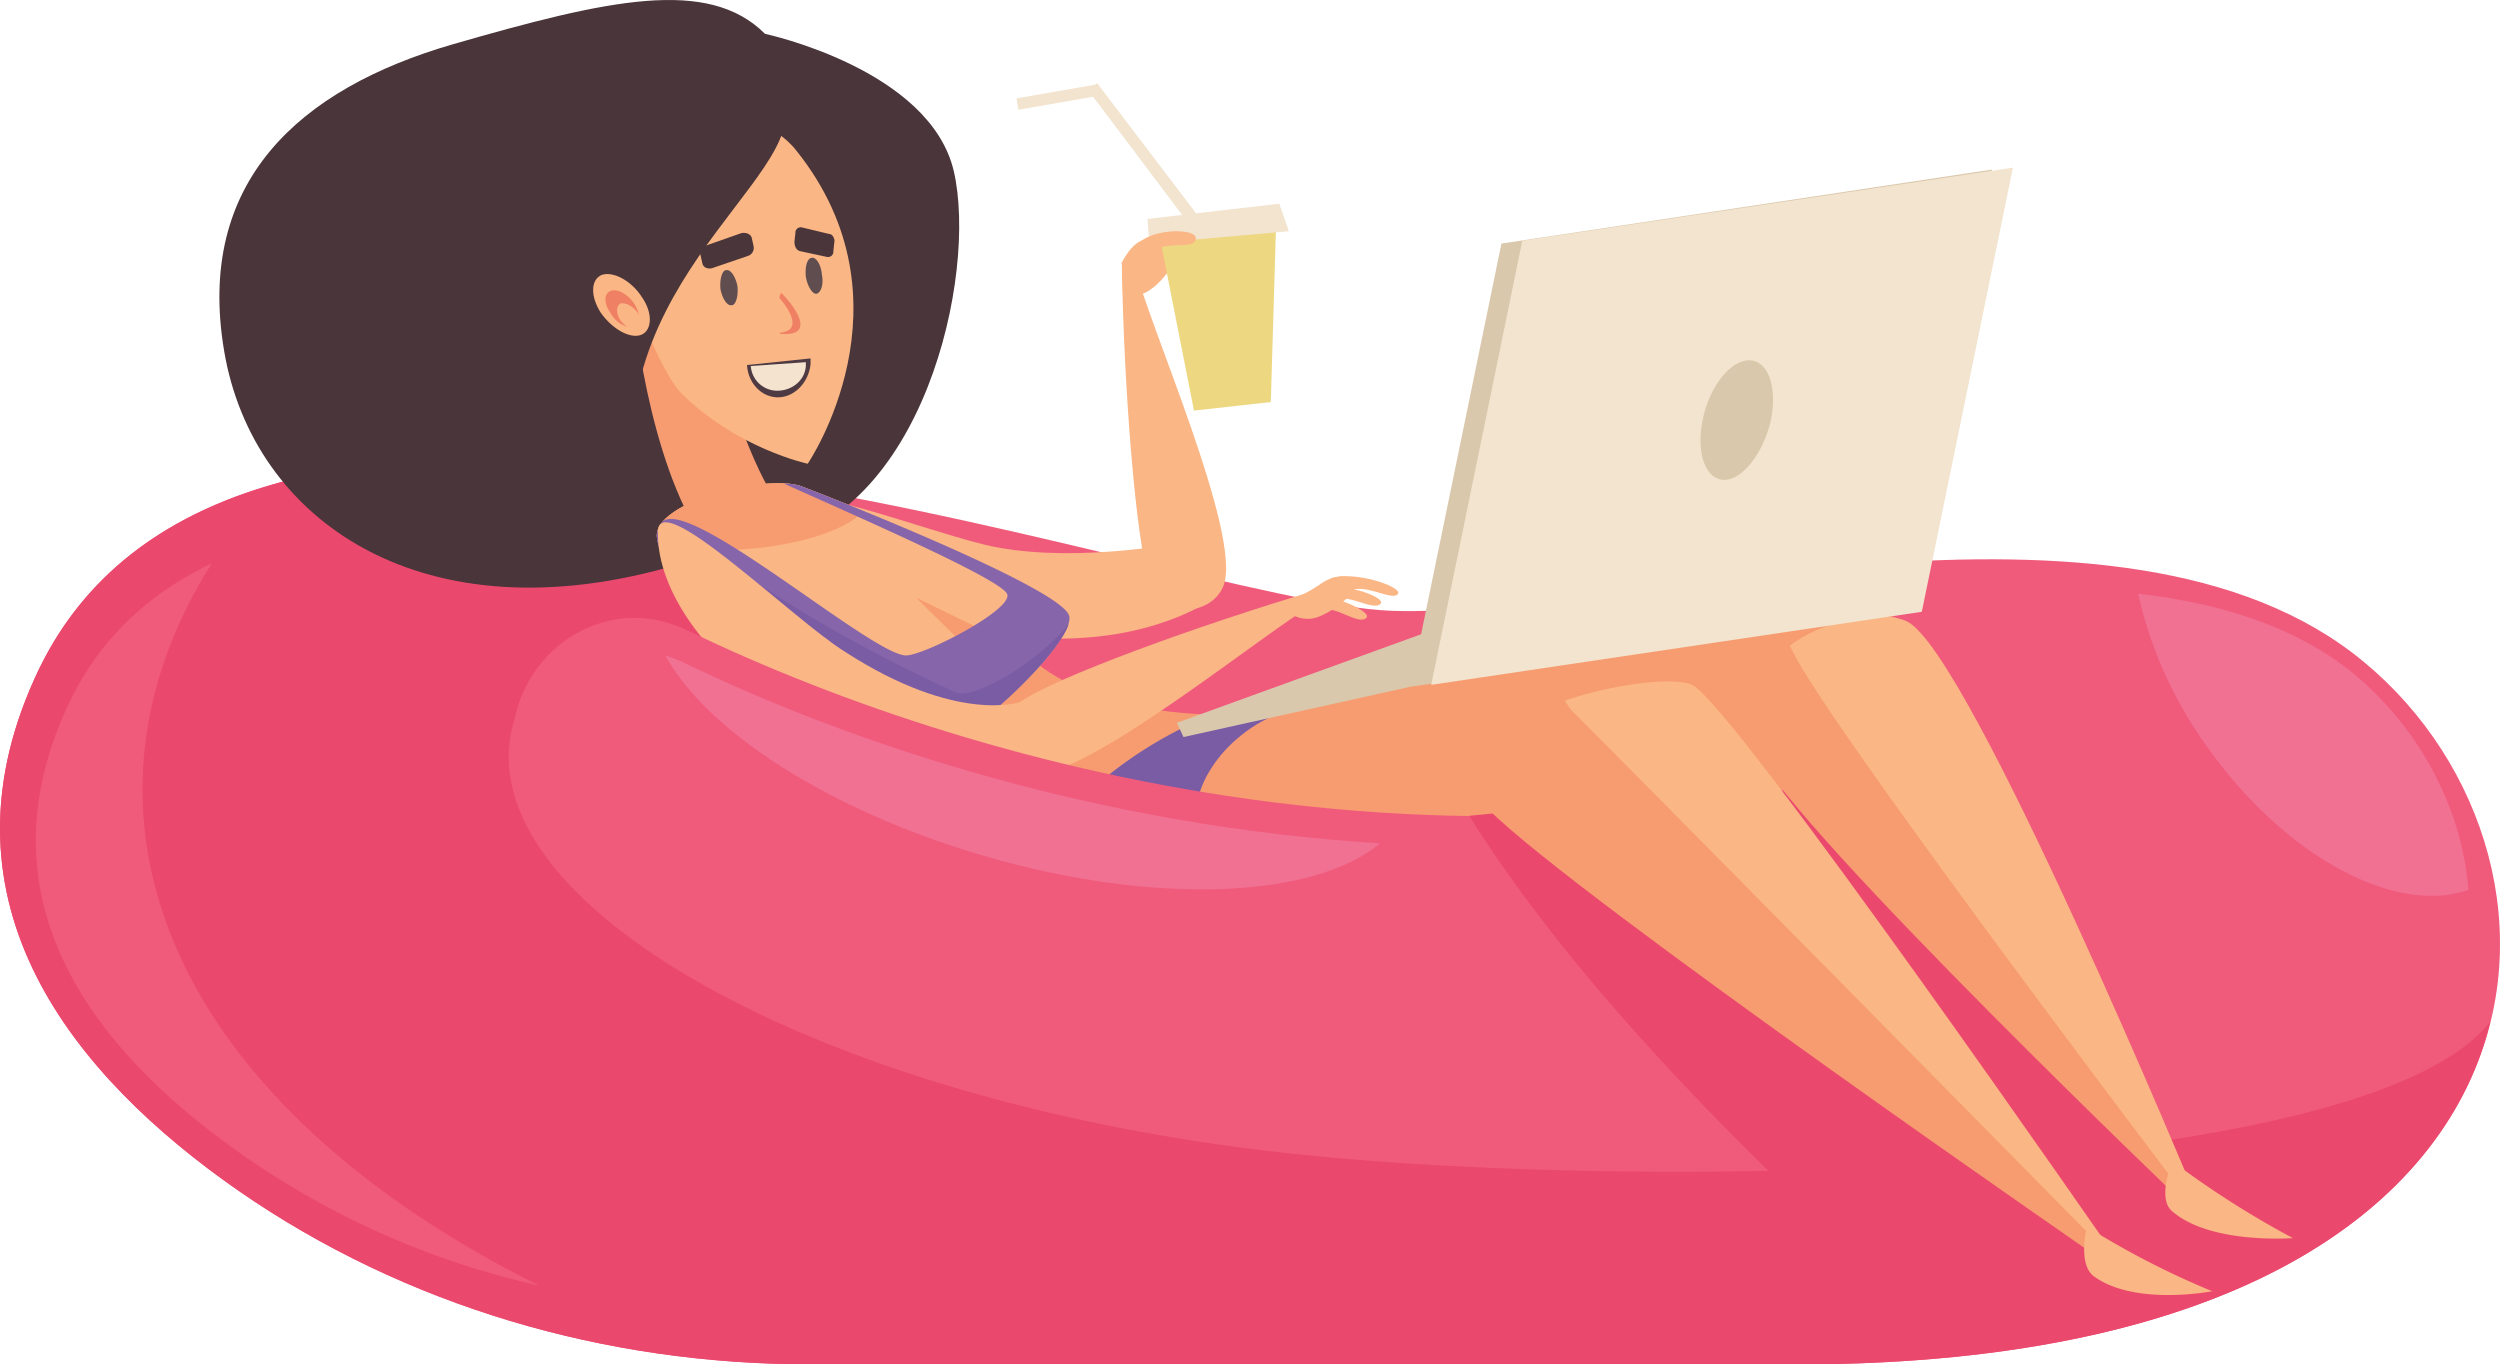 <svg xmlns="http://www.w3.org/2000/svg" width="753.885" height="411.412" viewBox="0 0 753.885 411.412"><path d="M1665.286,1347.04c3.72,2.576,7.154.859,10.3-2,4.006-3.72,6.582-8.585,6.868-11.733.572-4.292-3.434-2.289-10.3-1.717-4.006.286-7.154,6.868-7.154,6.868Z" transform="translate(-1326.706 -1259.282)" fill="#fab684"/><path d="M1699,1328.236c5.723-4.865,21.176-5.151,20.89-3.148-.572,3.148-11.447.572-14.308,4.865C1703.006,1333.959,1699,1328.236,1699,1328.236Z" transform="translate(-1350.976 -1254.5)" fill="#fab684"/><path d="M1693,1344.1c4.292-4.865,19.173-5.437,18.6-2.862-.572,3.434-11.161.286-13.736,4.579C1695.575,1349.533,1693,1344.1,1693,1344.1Z" transform="translate(-1346.693 -1265.781)" fill="#fab684"/><path d="M1195.726,1625.075c-72.972-60.667-224.641-13.164-293.034-15.453-68.68-2.289-348.551-115.325-409.5,20.6-30.62,67.821,11.733,119.618,61.526,154.244,50.365,34.912,110.746,52.369,171.986,52.369h305.053C1261.258,1833.69,1268.7,1685.456,1195.726,1625.075Z" transform="translate(-482.84 -1425.426)" fill="#f05b7c"/><path d="M862.342,1772.536c-140.794-17.456-241.811-77.837-224.068-130.778,5.151-15.453,45.787-7.154,66.677-25.183,2-1.717-44.642-49.221-43.783-51.51-73.831-5.437-141.652,6.582-167.98,65.532-30.62,67.821,11.733,119.618,61.526,154.244,50.365,34.912,110.746,52.369,171.986,52.369h305.053c130.492-1.717,189.156-50.365,202.034-103.306C1195.154,1782.838,966.221,1785.414,862.342,1772.536Z" transform="translate(-482.84 -1425.798)" fill="#eb486d"/><path d="M935.514,1133.034c-7.154-30.906-56.947-41.494-56.947-41.494-17.17-17.17-47.5-10.3-94.149,3.148-46.359,13.45-77.551,41.494-68.966,92.432,8.585,51.224,60.095,87.281,137.074,64.387l26.041-6.01C926.357,1237.484,942.668,1164.226,935.514,1133.034Z" transform="translate(-647.871 -1081.333)" fill="#49353a"/><path d="M1310.8,1608.027c15.453,33.481,86.136,52.655,127.917,27.472l-7.154-17.742s-31.764,6.582-57.52,1.717C1356.583,1616.326,1304.787,1595.436,1310.8,1608.027Z" transform="translate(-1073.519 -1454.451)" fill="#fab684"/><path d="M1695.62,1455.583c-3.72,8.871-18.029,10.3-22.321-1.431-4.006-12.019-7.727-57.806-8.3-96.152l3.72.572C1672.727,1376.029,1701.629,1440.416,1695.62,1455.583Z" transform="translate(-1326.706 -1278.827)" fill="#fab684"/><path d="M1454.534,1725c22.035,42.639,96.438,29.475,96.438,29.475l-15.739,40.063s-91-8.3-107.026-25.183C1412.468,1752.186,1454.534,1725,1454.534,1725Z" transform="translate(-1155.158 -1540.804)" fill="#f79c70"/><path d="M1664.664,1868.063,1680.4,1828a162.582,162.582,0,0,1-30.047,1.717,131.718,131.718,0,0,0-16.884,8.3A127.942,127.942,0,0,0,1606,1859.764C1634.617,1865.488,1664.664,1868.063,1664.664,1868.063Z" transform="translate(-1284.589 -1614.329)" fill="#7a5ca5"/><path d="M1259.379,1668.475c-68.966-34.34-83.274-51.224-84.419-61.812-.859-10.588,33.2-19.173,43.783-15.167s76.406,30.047,80.413,38.632C1302.59,1637.283,1265.961,1671.909,1259.379,1668.475Z" transform="translate(-976.887 -1444.788)" fill="#fab684"/><path d="M1448,1711l16.884,16.6,6.01-5.437Z" transform="translate(-1171.804 -1530.81)" fill="#f79c70"/><path d="M1218.744,1591.5c-10.588-4.006-44.642,4.579-43.783,15.167.286.859.286,1.717.572,2.576a113.433,113.433,0,0,0,17.456,1.431c20.6,0,38.06-5.151,44.356-11.733C1228.473,1595.217,1221.605,1592.641,1218.744,1591.5Z" transform="translate(-976.887 -1444.788)" fill="#f79c70"/><path d="M1299.2,1630.491c-4.006-8.585-69.825-34.626-80.413-38.633a14.426,14.426,0,0,0-5.437-.858c22.321,10.016,64.96,28.617,67.249,33.2s-25.469,18.887-30.62,18.6c-11.161-.572-70.111-52.368-74.117-38.919a5.77,5.77,0,0,0-.858,3.148c1.145,10.588,15.453,27.472,84.419,61.812C1266,1672.271,1302.63,1637.645,1299.2,1630.491Z" transform="translate(-976.927 -1445.15)" fill="#8665aa"/><path d="M1265.142,1686.793c-61.526-28.331-75.548-47.79-89.284-49.793a4.835,4.835,0,0,0-.858,2.862c1.145,10.588,15.453,27.472,84.419,61.812,6.01,3.148,36.343-24.9,39.777-35.485C1289.467,1678.208,1270.293,1689.082,1265.142,1686.793Z" transform="translate(-976.927 -1477.987)" fill="#7a5ca5"/><path d="M1744.855,1796.56c-6.3-12.305,6.009-31.765,24.9-38.346,72.114-25.469,173.7-31.192,183.432-28.617,12.305,3.434,29.761,40.349,29.761,40.349C1879.067,1792.554,1814.393,1845.781,1744.855,1796.56Z" transform="translate(-1382.522 -1543.684)" fill="#f79c70"/><path d="M1176,1634.654c-.286,36.916,62.384,81.557,116.756,74.117l-7.44-22.893s-18.887,6.868-52.941-15.167C1216.347,1660.7,1176,1620.632,1176,1634.654Z" transform="translate(-977.638 -1474.21)" fill="#fab684"/><path d="M1546.769,1758.516c-9.157-1.145-13.736-14.594-3.434-21.749,10.016-7.154,52.941-22.893,89.57-33.768l.286,3.434C1617.738,1715.019,1562.794,1760.52,1546.769,1758.516Z" transform="translate(-1235.66 -1525.1)" fill="#fab684"/><path d="M1076.115,1736.349c89.57,43.211,245.245,84.705,400.061,29.189,0,0-82.416,146.8-272.43,114.753-117.328-19.745-157.391-56.375-176.565-94.435C1011.728,1754.664,1044.637,1720.9,1076.115,1736.349Z" transform="translate(-868.599 -1546.144)" fill="#f05b7c"/><path d="M2144.322,2064.35c-47.79-44.356-87.281-87.567-113.322-129.061l22.893-2.289,144.228,115.325Z" transform="translate(-1587.969 -1689.281)" fill="#eb486d"/><path d="M2381.41,2041.2,2303,1916.145l22.607-1.145L2439.5,2026.033Z" transform="translate(-1782.131 -1676.433)" fill="#eb486d"/><path d="M2338.746,1771.251c13.45,25.755,125.627,137.36,125.627,137.36l3.434-1.145s-68.966-166.549-87.853-175.134C2367.362,1726.323,2321.862,1738.628,2338.746,1771.251Z" transform="translate(-1805 -1544.989)" fill="#fab684"/><path d="M2335.883,1761.434l-1.717-3.434c-10.588,6.582-17.742,17.456-9.729,32.909,13.45,25.755,129.919,137.074,129.919,137.074l1.431-.572C2432.893,1897.363,2347.329,1783.755,2335.883,1761.434Z" transform="translate(-1794.983 -1564.361)" fill="#f79c70"/><path d="M2045.786,1836.766c26.9,26.9,184,137.932,184,137.932l3.72-.572s-116.183-167.98-128.489-173.7C2092.718,1794.986,2020.6,1811.584,2045.786,1836.766Z" transform="translate(-1594.742 -1593.906)" fill="#fab684"/><path d="M2063.739,1817.437c-1.145-1.145-3.148-4.579-4.006-5.437-18.887,6.3-35.2,21.176-21.462,34.912,26.9,26.9,186.294,136.787,186.294,136.787l3.148-.286C2195.948,1951.077,2086.632,1840.33,2063.739,1817.437Z" transform="translate(-1589.516 -1602.908)" fill="#f79c70"/><path d="M1171.038,1385.308,1147,1371s2.575,41.208,16.312,70.111c16.884,9.157,29.475,1.717,24.61-7.154C1177.906,1415.356,1171.038,1385.308,1171.038,1385.308Z" transform="translate(-956.94 -1288.107)" fill="#f79c70"/><path d="M1192.582,1215.361c-14.022-17.742-47.218-9.443-50.651,8.013-6.01,30.048,11.733,60.953,15.739,64.96,16.884,16.884,38.346,21.463,38.346,21.463S1229.211,1261.148,1192.582,1215.361Z" transform="translate(-952.442 -1169.956)" fill="#fab684"/><path d="M2144.42,1260l-147.948,22.321L1969,1415.961l147.662-22.035Z" transform="translate(-1543.711 -1208.871)" fill="#dac8ac"/><path d="M2166.42,1258l-147.948,22.035L1991,1413.961l147.948-22.035Z" transform="translate(-1559.415 -1207.444)" fill="#f2e4ce"/><path d="M1793.4,1761.456,1725,1776.623l-2-4.292,78.123-28.33Z" transform="translate(-1368.108 -1554.367)" fill="#dac8ac"/><path d="M1113.611,1139.333c31.765,20.6-38.919,50.365-38.06,113.036,0,0-42.353-46.359-25.469-88.139C1066.966,1122.735,1096.727,1128.458,1113.611,1139.333Z" transform="translate(-884.919 -1117.107)" fill="#49353a"/><path d="M1738.057,1302,1702,1306.006l11.16,56.661,23.18-2.575Z" transform="translate(-1353.117 -1238.852)" fill="#edd881"/><path d="M1731.777,1296,1692,1300.579l.572,7.44,42.066-3.72Z" transform="translate(-1345.979 -1234.569)" fill="#f2e4ce"/><path d="M1632.575,1169l-2.575,2.289,31.478,41.78,2.862-2.289Z" transform="translate(-1301.721 -1143.913)" fill="#f2e4ce"/><path d="M1579.183,1173.434l-.572-3.434-24.61,4.292.572,3.434Z" transform="translate(-1247.47 -1144.626)" fill="#f2e4ce"/><path d="M2766.706,2305a278.108,278.108,0,0,0,36.343,23.179s-25.183,2-36.629-8.3C2762.127,2315.874,2766.706,2305,2766.706,2305Z" transform="translate(-2111.625 -1954.828)" fill="#fab684"/><path d="M2679.914,2374a250.438,250.438,0,0,0,37.774,19.459s-23.466,4.579-35.771-4.579C2677.053,2385.16,2679.914,2374,2679.914,2374Z" transform="translate(-2050.589 -2004.082)" fill="#fab684"/><path d="M2296.014,1479.029c2-10.016-.858-18.029-6.582-18.029s-12.019,8.013-14.022,18.029.859,18.028,6.582,18.028C2287.429,1497.057,2293.725,1489.044,2296.014,1479.029Z" transform="translate(-1761.982 -1352.352)" fill="#dac8ac"/><path d="M1122.5,1376.954c-3.148-4.865-8.585-7.726-12.019-6.582-3.434,1.431-3.434,6.582-.286,11.447,3.434,4.865,8.871,8.013,12.305,6.582C1125.65,1386.97,1125.936,1381.819,1122.5,1376.954Z" transform="translate(-929.008 -1287.48)" fill="#fab684"/><path d="M1129.406,1391.167c-2-2.862-5.151-4.579-7.154-3.72s-2,3.72,0,6.582c1.717,3.148,5.151,4.865,7.154,4.006S1131.41,1394.315,1129.406,1391.167Z" transform="translate(-938.202 -1299.689)" fill="#f08064"/><path d="M1139.377,1403.753c-1.431-2-3.72-3.148-5.151-2.862-1.431.572-1.431,2.862-.286,4.865,1.431,2,3.72,3.434,5.151,2.862S1140.522,1405.756,1139.377,1403.753Z" transform="translate(-947.028 -1309.413)" fill="#fab684"/><path d="M2835.586,1796.284c-2-24.9-14.881-48.648-34.34-64.96C2783.79,1717.016,2760.9,1709.862,2736,1707a124.852,124.852,0,0,0,21.176,46.645C2780.642,1786.554,2813.837,1804.01,2835.586,1796.284Z" transform="translate(-2091.221 -1527.955)" fill="#f17193"/><path d="M1399.483,1828.661c-83.847-5.151-158.536-29.475-210.9-54.944-1.431-.572-2.862-1.145-4.579-1.717,12.305,22.607,48.934,46.645,95.866,60.381C1331.662,1847.548,1379.738,1845.259,1399.483,1828.661Z" transform="translate(-983.352 -1574.354)" fill="#f17193"/><path d="M552.8,1743.108c0-23.752,7.44-46.931,20.89-68.108-19.173,9.157-34.626,23.179-44.07,44.356-26.614,59.236,10.3,104.165,54.085,134.5a250.935,250.935,0,0,0,88.712,38.919C599.156,1856.429,552.8,1802.916,552.8,1743.108Z" transform="translate(-509.826 -1505.112)" fill="#f05b7c"/><path d="M1247.013,1370.8c-.572-2.862-2-5.151-3.434-4.865-1.145,0-2,2.575-1.717,5.723.572,2.862,2,5.151,3.434,4.865C1246.44,1376.528,1247.3,1373.952,1247.013,1370.8Z" transform="translate(-1024.616 -1284.478)" fill="#5f4d50"/><path d="M1336.686,1358.091c-.286-3.148-1.717-5.437-3.148-5.151s-2,2.862-1.717,5.723c.572,3.148,2,5.151,3.148,5.151C1336.4,1363.528,1337.259,1360.952,1336.686,1358.091Z" transform="translate(-1088.821 -1275.198)" fill="#5f4d50"/><path d="M1232.858,1326.818l-10.588,3.72a2.119,2.119,0,0,0-1.717,2.862l.572,2.575c.286,1.145,1.431,1.717,2.862,1.431l10.874-3.72a2.538,2.538,0,0,0,1.717-2.862l-.572-2.576C1235.72,1327.1,1234.289,1326.532,1232.858,1326.818Z" transform="translate(-1009.316 -1256.516)" fill="#49353a"/><path d="M1330.588,1322.865l-8.3-2a1.61,1.61,0,0,0-2,1.717l-.286,2.575c0,1.431.572,2.576,1.717,2.862l8.013,1.717a1.61,1.61,0,0,0,2-1.717l.286-2.576C1332.305,1324.3,1331.447,1322.865,1330.588,1322.865Z" transform="translate(-1080.433 -1252.277)" fill="#49353a"/><path d="M1304.572,1390a12.036,12.036,0,0,0-.572,1.431c3.148,3.72,7.154,10.016,0,10.588l.286.286C1316.591,1403.45,1306.862,1392,1304.572,1390Z" transform="translate(-1069.012 -1301.67)" fill="#f08064"/><path d="M1289.173,1459v1.717c-.572,5.723-5.151,10.3-10.3,10.016-4.865-.286-8.585-4.579-8.871-9.73Z" transform="translate(-1044.741 -1350.924)" fill="#4d3a42"/><path d="M1290.6,1463v1.145c-.286,4.579-4.579,7.726-9.157,7.44a8,8,0,0,1-7.44-7.44Z" transform="translate(-1047.597 -1353.78)" fill="#f4e4cf"/><path d="M1833.286,1697.351a9.143,9.143,0,0,0,11.161,3.434c4.865-2,9.157-5.723,10.588-8.3,2-4.006-4.865-5.437-10.3-1.431a44.145,44.145,0,0,1-11.733,5.723Z" transform="translate(-1446.63 -1514.872)" fill="#fab684"/><path d="M1885,1689.239c7.154-2.575,21.749,2.575,20.318,4.579-1.431,2.575-10.588-3.72-14.881-.572C1886.431,1695.821,1885,1689.239,1885,1689.239Z" transform="translate(-1483.749 -1514.773)" fill="#fab684"/><path d="M1873,1700.806c6.01-2.862,19.745,2,18.6,4.006-2,2.862-10.588-3.72-14.594-.572C1873.572,1706.815,1873,1700.806,1873,1700.806Z" transform="translate(-1475.183 -1522.906)" fill="#fab684"/><path d="M1860,1709.994c6.01-2,19.459,4.006,18.028,6.01-2.289,2.862-10.3-4.579-14.594-2C1860,1716.29,1860,1709.994,1860,1709.994Z" transform="translate(-1465.903 -1529.805)" fill="#fab684"/><path d="M1679,1329.868c3.434-5.723,18.028-6.01,18.315-2.862.286,4.292-11.447,0-12.591,5.151C1683.579,1336.736,1679,1329.868,1679,1329.868Z" transform="translate(-1336.699 -1255.274)" fill="#fab684"/></svg>